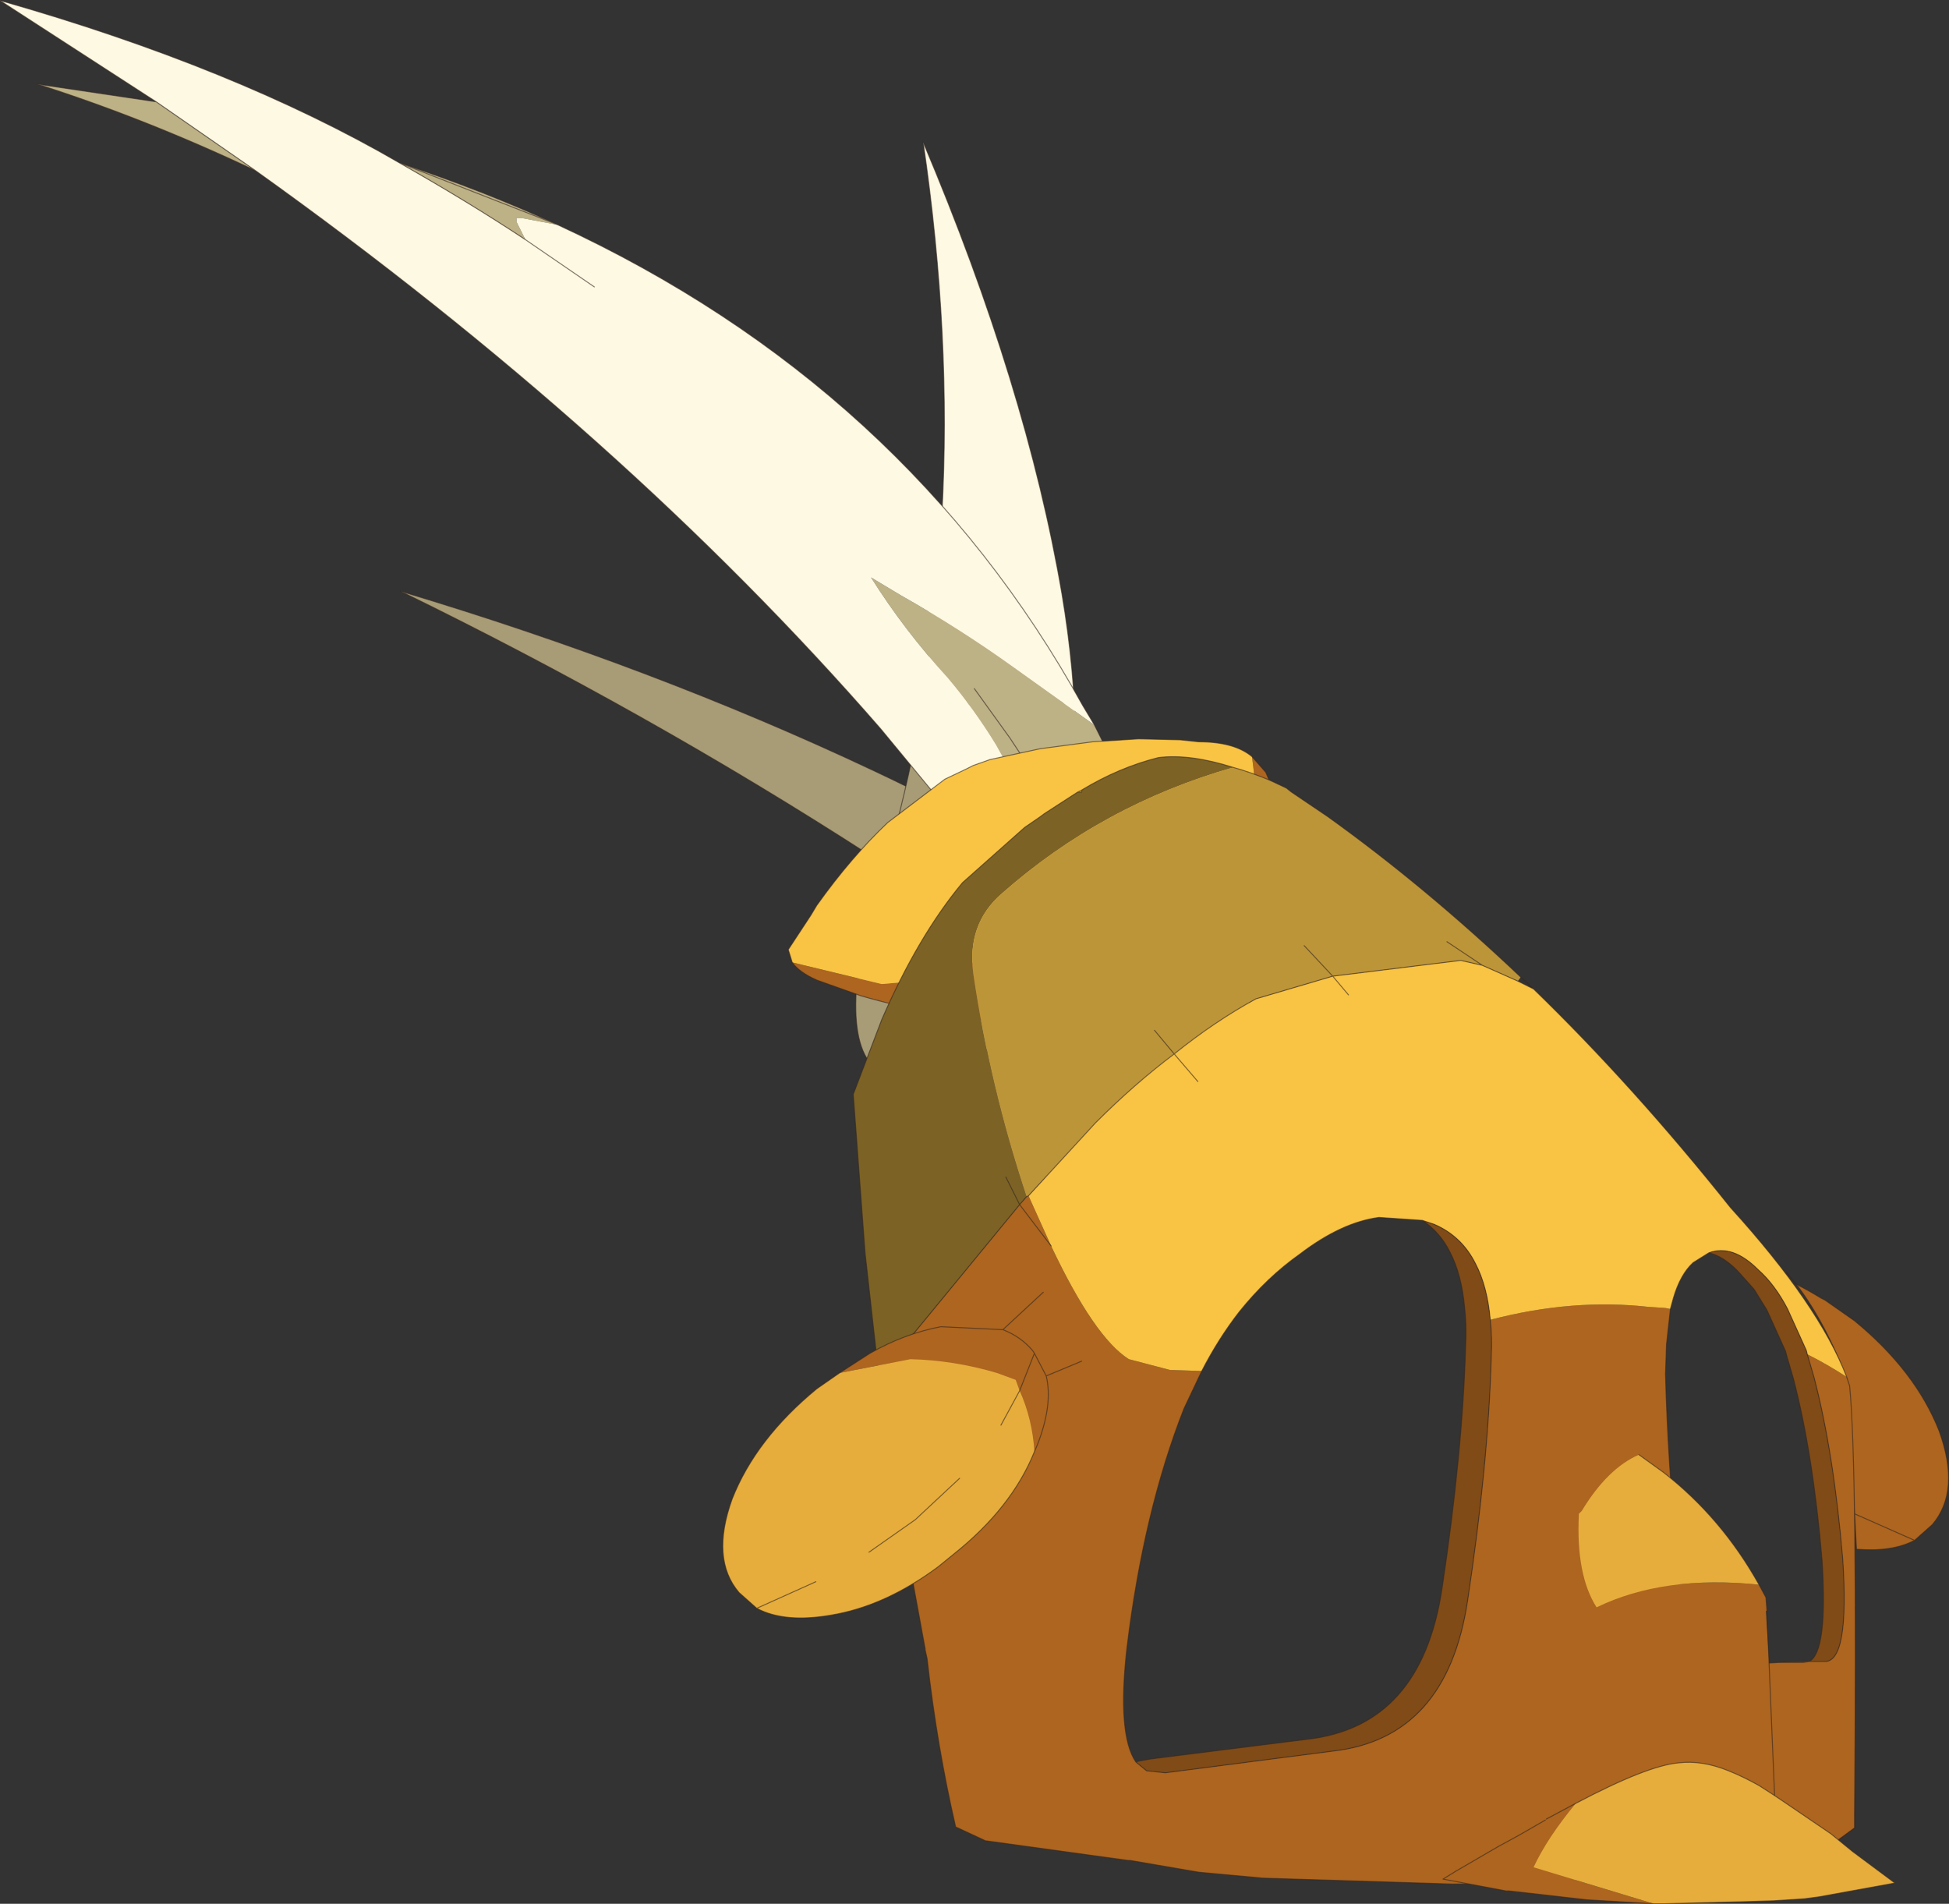 <?xml version="1.0" encoding="UTF-8"?>
<svg version="1.1" viewBox="0 0 103.83 101.41" xmlns="http://www.w3.org/2000/svg" xmlns:cc="http://creativecommons.org/ns#" xmlns:dc="http://purl.org/dc/elements/1.1/" xmlns:rdf="http://www.w3.org/1999/02/22-rdf-syntax-ns#" xmlns:xlink="http://www.w3.org/1999/xlink">
<rect x="0" y="0" width="103.83" height="101.41" fill="#333333" stroke="none"/>
<g transform="translate(-150.17 -391.16)">
<use transform="matrix(-1.049 0 0 1.049 253.95 391.18)" width="98.95" height="96.65" xlink:href="#a"/>
</g>
<defs>
<g id="a" transform="translate(-34.85,-50)">
<use transform="translate(34.85,50)" width="98.95" height="96.65" xlink:href="#b"/>
</g>
<g id="b" transform="translate(-34.85,-50)">
<path d="m71.55 90.15q2 0.5 3.9 1.65l0.2 0.1 1.7 1.1 0.2 0.15 0.8 0.55 3.15 2.8q2.25 2.7 4.1 6.95l1.45 3.8m-11.6-15.45v0.1h0.2m-15.65 53.75h-0.6l-15.25-0.5q-1.65-0.3-3.8-1.8l-0.75-0.55v-0.6q-0.1-13.75 0.1-19.3m-3.4 1.7 0.15-2.55" fill="none" stroke="#332720" stroke-linecap="round" stroke-linejoin="round" stroke-opacity=".612" stroke-width=".05"/>
<path d="m68.5 102.45q5.75-5.05 13.2-9.35 3.8-2.15 7.85-4.05 11.05-5.2 23.9-9.05-12.6 6.15-23.9 13.45-8.05 5.2-15.45 11l-2.8 2.2-0.6 0.45q-7.4 5.15-7.1 2.45 0.2-1.35 2.2-4.65l0.5-0.45 0.75-0.7 1.45-1.3" fill="#a89c77" fill-rule="evenodd"/>
<path d="m68.5 102.45q5.75-5.05 13.2-9.35 3.8-2.15 7.85-4.05 11.05-5.2 23.9-9.05-12.6 6.15-23.9 13.45-8.05 5.2-15.45 11l-2.8 2.2-0.6 0.45q-7.4 5.15-7.1 2.45 0.2-1.35 2.2-4.65l0.5-0.45 0.75-0.7z" fill="none" stroke="#332720" stroke-linecap="round" stroke-linejoin="round" stroke-opacity=".612" stroke-width=".05"/>
<path d="m85.95 76.1 0.3 3.9q0.65 7.7 2.8 14.65l0.8 2.65 0.15 0.6q1.25 7.05-2.35 6.8-1.85-0.1-4.95-2l-0.2-0.45-0.4-0.65q-0.4-0.7-0.65-1.4-2.4-5.3-2.35-12.15 1.95-3.75 4.65-8.35l2.2-3.6" fill="#a89c77" fill-rule="evenodd"/>
<path d="m79.1 88.05q-0.05-0.2 0.05-0.4 0.05-3.65 0.7-7.5 1.8-10.55 7.05-22.95-1.45 9.9-0.95 18.9l-2.2 3.6q-2.7 4.6-4.65 8.35" fill="#fef9e2" fill-rule="evenodd"/>
<path d="m79.1 88.05q-0.05-0.2 0.05-0.4 0.05-3.65 0.7-7.5 1.8-10.55 7.05-22.95-1.45 9.9-0.95 18.9l0.3 3.9q0.65 7.7 2.8 14.65l0.8 2.65 0.15 0.6q1.25 7.05-2.35 6.8-1.85-0.1-4.95-2l-0.2-0.45-0.4-0.65q-0.4-0.7-0.65-1.4-2.4-5.3-2.35-12.15z" fill="none" stroke="#332720" stroke-linecap="round" stroke-linejoin="round" stroke-opacity=".612" stroke-width=".05"/>
<path d="m84.7 85.5q-1.75 4.6-2.6 9.3l-0.25 1.6q-0.6 4.15-0.55 8.35l0.05 1.35-0.1 0.55q-0.6 3.95-1.4 5.8l-0.65 1.2-0.4 0.3q-0.5 0.2-1-0.25l-0.1-0.05-0.55-0.75-1.1-2.2-1.05-3.1-0.15-0.65-0.25-2q-0.35-5 0.95-9.9 1.25-4.7 4.2-9.3 4.25-6.75 11.9-13.35-4.4 6.5-6.95 13.1" fill="#a89c77" fill-rule="evenodd"/>
<path d="m84.7 85.5q-1.75 4.6-2.6 9.3l-0.25 1.6q-0.6 4.15-0.55 8.35l0.05 1.35-0.1 0.55q-0.6 3.95-1.4 5.8l-0.65 1.2-0.4 0.3q-0.5 0.2-1-0.25l-0.1-0.05-0.55-0.75-1.1-2.2-1.05-3.1-0.15-0.65-0.25-2q-0.35-5 0.95-9.9 1.25-4.7 4.2-9.3 4.25-6.75 11.9-13.35-4.4 6.5-6.95 13.1z" fill="none" stroke="#332720" stroke-linecap="round" stroke-linejoin="round" stroke-opacity=".612" stroke-width=".05"/>
<path d="m78.2 86.8 4.2-3q2.65-1.9 5.65-3.6l1.5-0.9q-1.7 2.7-3.9 5.1-1.35 1.6-2.45 3.4-1.4 2.45-2.25 5l4.15-1.4 0.4-0.1q-3.55 4.4-6.6 8.9l-0.7 1-0.15 0.35-2.3 3.55-3.9 0.95 0.2-1.55 0.45-2.55 0.3-1.4q0.6-2.65 1.65-5.45 1.3-3.55 3.25-7.3l0.5-1m42.6-28.15 5.05-3.5 6.05-0.9q-5.5 1.75-11.1 4.4m-7.3-0.4q-3.45 1.95-6.4 3.9l0.45-0.9v-0.2h-0.25l-1.85 0.35q3.8-1.75 8.05-3.15m-38.25 44.3 0.25-0.8 0.4-1.2q2.6-7.15 6.6-13.1l1.8-2.5-1.8 2.5q-4 5.95-6.6 13.1 2.75-3.5 5.25-6.2-2.5 2.7-5.25 6.2l-0.4 1.2-0.25 0.8" fill="#bdb186" fill-rule="evenodd"/>
<path d="m78.2 86.8 0.6-1q8.95-16.2 26.65-24.4l1.85-0.35h0.25v0.2l-0.45 0.9q2.95-1.95 6.4-3.9 8.35-4.85 20.3-8.25l-7.95 5.15-5.05 3.5q-18.7 13.35-31.75 28.35l-3.55 4.3-0.4 0.1-4.15 1.4q0.85-2.55 2.25-5 1.1-1.8 2.45-3.4 2.2-2.4 3.9-5.1l-1.5 0.9q-3 1.7-5.65 3.6l-4.2 3m25.4-22.25 3.5-2.4-3.5 2.4" fill="#fef9e2" fill-rule="evenodd"/>
<path d="m105.45 61.4q-17.7 8.2-26.65 24.4l-0.6 1-0.5 1q-1.95 3.75-3.25 7.3-1.05 2.8-1.65 5.45l-0.3 1.4-0.45 2.55-0.2 1.55 3.9-0.95 2.3-3.55 0.15-0.35 0.7-1q3.05-4.5 6.6-8.9l3.55-4.3q13.05-15 31.75-28.35l5.05-3.5 7.95-5.15q-11.95 3.4-20.3 8.25-3.45 1.95-6.4 3.9l-3.5 2.4m-19.3 20.4-1.8 2.5q-4 5.95-6.6 13.1 2.75-3.5 5.25-6.2m-5.25 6.2-0.4 1.2-0.25 0.8m0.5 2.55-0.45 0.7m-3.5 1.45 0.05-0.75v-0.45l-0.3 0.1m54.3-51 6.05-0.9q-5.5 1.75-11.1 4.4m-7.3-0.4q-4.25 1.4-8.05 3.15z" fill="none" stroke="#332720" stroke-linecap="round" stroke-linejoin="round" stroke-opacity=".612" stroke-width=".05"/>
<path d="m93.55 98.85q-0.35 0.5-1.25 0.9l-2.25 0.8q-3.6 1.05-8.15 1.45h-0.55q-7.6-2-13.65-5.7v-0.05l-0.15-0.9q0.2-2.25 1.8-5.8l0.15-0.35 0.7-0.8-0.5 4.05q0 0.75 0.65 1.35l0.6 0.15q4 0.55 7.85 1.85 4 1.25 6.35 3.8l3.85 0.35 4.55-1.1" fill="#ad651f" fill-rule="evenodd"/>
<path d="m70.2 88.4q0.9-0.75 2.7-0.75l0.95-0.1 2.1-0.05 2.35 0.15 2.65 0.35 2.55 0.55 0.85 0.3 0.4 0.2 1.05 0.5 2.9 2.2q1.85 1.75 3.6 4.2l0.3 0.5 1.15 1.75-0.2 0.65-4.55 1.1-3.85-0.35q-2.35-2.55-6.35-3.8-3.85-1.3-7.85-1.85l-0.6-0.15q-0.65-0.6-0.65-1.35l0.5-4.05" fill="#f9c344" fill-rule="evenodd"/>
<path d="m70.2 88.4q0.9-0.75 2.7-0.75l0.95-0.1 2.1-0.05 2.35 0.15 2.65 0.35 2.55 0.55 0.85 0.3 0.4 0.2 1.05 0.5 2.9 2.2q1.85 1.75 3.6 4.2l0.3 0.5 1.15 1.75-0.2 0.65q-0.35 0.5-1.25 0.9l-2.25 0.8q-3.6 1.05-8.15 1.45h-0.55q-7.6-2-13.65-5.7v-0.05l-0.15-0.9q0.2-2.25 1.8-5.8l0.15-0.35z" fill="none" stroke="#332720" stroke-linecap="round" stroke-linejoin="round" stroke-opacity=".612" stroke-width=".05"/>
<path d="m42.55 115.2q-1.55 2.05-2.6 4.95l-0.35 6.7-0.1 1.8q-1.8 0.15-2.95-0.45l-0.9-0.8q-1.45-1.7-0.35-4.75 1.2-3.05 4.3-5.6l1.5-1.05 0.2-0.1q0.65-0.4 1.25-0.7m-2.95 11.65-3.05 1.35 3.05-1.35" fill="#ad651f" fill-rule="evenodd"/>
<path d="m42.55 115.2 0.5-0.6m-0.5 0.6q-1.55 2.05-2.6 4.95l-0.35 6.7-0.1 1.8q-1.8 0.15-2.95-0.45l-0.9-0.8q-1.45-1.7-0.35-4.75 1.2-3.05 4.3-5.6l1.5-1.05 0.2-0.1q0.65-0.4 1.25-0.7m-6 13 3.05-1.35" fill="none" stroke="#332720" stroke-linecap="round" stroke-linejoin="round" stroke-opacity=".612" stroke-width=".05"/>
<path d="m89.15 119.85-1.1 7.05-1.25 6.8v0.05l-0.1 0.45q-0.5 4.45-1.45 8.55l-1.4 0.65-0.1 0.05-7.25 1h-0.1l-3.5 0.6-3.25 0.3-9.6 0.3h-0.65l-15.25-0.5q-1.65-0.3-3.8-1.8l-0.75-0.55v-0.6q-0.15-17.75 0.25-21.85l0.15-0.45q1-0.65 2-1.15l-0.35 1.2q-1 3.85-1.45 9.2-0.35 5.3 0.95 5.2h0.75l1.55 0.05 0.85 0.05 1 0.05h0.3q1.25-0.05 2-1.3 0.75-1.35 1-3.9 0.5-5.4 0.6-9.55l-0.05-1.5-0.2-1.8 0.25-0.05 0.75-0.05h0.05q3.9-0.45 8.1 0.65-0.1 0.85-0.05 1.9 0.15 5.4 1.2 12.35 1.05 7 6.85 7.65l8.5 1.1 0.95-0.1 0.55-0.45q0.95-1.4 0.45-5.8-0.85-6.95-2.9-12.15l-0.9-1.9 1.5-0.05h0.1l2.1-0.55q1.75-1.1 3.95-5.75l1.15-2.55 0.1 0.05 0.35 0.4 7.15 8.7m-47.25 14.5 0.3 0.05h1.25-1.25l-0.3-0.05m41.95 9.05-0.1 0.05 0.1-0.05m-3.45-30.15 1.6-2.1-1.6 2.1" fill="#ad651f" fill-rule="evenodd"/>
<path d="m71.15 88.95q2.2-0.7 3.8-0.5 2 0.5 3.9 1.65v0.1h0.2l1.7 1.1 0.2 0.15 0.8 0.55 3.15 2.8q2.25 2.7 4.1 6.95l1.45 3.8-0.6 8.05-0.7 6.25-7.15-8.7-0.35-0.4q1.85-5.55 2.7-11.3 0.35-2.55-1.45-4.1-5.1-4.5-11.75-6.4m11.55 20.8-0.7 1.4 0.7-1.4" fill="#7c6225" fill-rule="evenodd"/>
<path d="m56.55 99.6q4.85-4.6 9.8-8.15l1.85-1.25 0.25-0.2 0.85-0.4q0.95-0.4 1.85-0.65 6.65 1.9 11.75 6.4 1.8 1.55 1.45 4.1-0.85 5.75-2.7 11.3l-0.1-0.05-3.4-3.7q-2-2-4-3.5-2.05-1.65-4.15-2.8l-3.9-1.15 1.45-1.55-1.45 1.55-6.5-0.8-1.1 0.25-1.8 0.8-0.15-0.2m3.75-1.8-1.8 1.2 1.8-1.2m14.85 4.5-1 1.2 1-1.2" fill="#bd9539" fill-rule="evenodd"/>
<path d="m40 119.9q1.4-3.65 5.9-8.6 4.9-6.15 10-11.1l0.8-0.4 1.8-0.8 1.1-0.25 6.5 0.8 3.9 1.15q2.1 1.15 4.15 2.8 2 1.5 4 3.5l3.4 3.7-1.15 2.55q-2.2 4.65-3.95 5.75l-2.1 0.55h-0.1l-1.5 0.05q-0.85-1.65-1.9-3-1.4-1.75-3.1-2.95-2.1-1.6-4-1.85l-2.2 0.15-0.6 0.2q-1.4 0.6-2.1 2-0.6 1.15-0.75 2.85-4.2-1.1-8.1-0.65h-0.05l-0.75 0.05-0.25 0.05-0.15-0.55q-0.35-1.2-1-1.8l-0.8-0.5q-1.2-0.45-2.5 0.85-0.85 0.75-1.5 2l-0.95 2.1-0.05 0.2q-1 0.5-2 1.15m25.3-19.4 0.8-0.95-0.8 0.95m7.65 4.4 1.2-1.4-1.2 1.4" fill="#f9c344" fill-rule="evenodd"/>
<path d="m58.1 117q0.15-1.7 0.75-2.85 0.7-1.4 2.1-2l0.6-0.2q-0.9 0.6-1.4 1.6-0.6 1.15-0.75 2.85-0.1 0.85-0.05 1.9 0.15 5.4 1.2 12.35 1.05 7 6.85 7.65l7.95 1 0.55 0.1 0.2 0.05-0.55 0.45-0.95 0.1-8.5-1.1q-5.8-0.65-6.85-7.65-1.05-6.95-1.2-12.35-0.05-1.05 0.05-1.9m-11.1-3.4q-0.7 0.15-1.45 0.9l-0.85 0.95-0.65 1.05-0.95 2.1-0.05 0.2-0.35 1.2q-1 3.85-1.45 9.2-0.3 4.65 0.65 5.15h-0.75q-1.3 0.1-0.95-5.2 0.45-5.35 1.45-9.2l0.35-1.2 0.05-0.2 0.95-2.1q0.65-1.25 1.5-2 1.3-1.3 2.5-0.85" fill="#804b17" fill-rule="evenodd"/>
<path d="m56.55 99.6q4.85-4.6 9.8-8.15l1.85-1.25 0.25-0.2 0.85-0.4q0.95-0.4 1.85-0.65 2.2-0.7 3.8-0.5 2 0.5 3.9 1.65l0.2 0.1 1.7 1.1 0.2 0.15 0.8 0.55 3.15 2.8q2.25 2.7 4.1 6.95l1.45 3.8-0.6 8.05-0.7 6.25-1.1 7.05-1.25 6.8v0.05l-0.1 0.45q-0.5 4.45-1.45 8.55l-1.4 0.65-0.1 0.05-7.25 1h-0.1l-3.5 0.6-3.25 0.3-9.6 0.3h-0.65l-15.25-0.5q-1.65-0.3-3.8-1.8l-0.75-0.55v-0.6q-0.15-17.75 0.25-21.85l0.15-0.45q1.4-3.65 5.9-8.6 4.9-6.15 10-11.1l0.65-0.6m0.15 0.2 1.8-0.8 1.8-1.2m7.25 0.2-1.45 1.55 3.9 1.15q2.1 1.15 4.15 2.8l1-1.2m-16.65-3.3 1.1-0.25 6.5 0.8-0.8 0.95m-3.75 11.45 2.2-0.15q1.9 0.25 4 1.85 1.7 1.2 3.1 2.95 1.05 1.35 1.9 3m8.8-8.9-3.4-3.7q-2-2-4-3.5l-1.2 1.4m-14.85 12.1q0.15-1.7 0.75-2.85 0.7-1.4 2.1-2l0.6-0.2q-0.9 0.6-1.4 1.6-0.6 1.15-0.75 2.85-0.1 0.85-0.05 1.9 0.15 5.4 1.2 12.35 1.05 7 6.85 7.65l7.95 1 0.55 0.1 0.2 0.05q0.95-1.4 0.45-5.8-0.85-6.95-2.9-12.15l-0.9-1.9m-16.05-19.8-0.8 0.4m-14 34.15q-0.95-0.5-0.65-5.15 0.45-5.35 1.45-9.2l0.35-1.2 0.05-0.2 0.95-2.1 0.65-1.05 0.85-0.95q0.75-0.75 1.45-0.9-1.2-0.45-2.5 0.85-0.85 0.75-1.5 2l-0.95 2.1-0.05 0.2-0.35 1.2q-1 3.85-1.45 9.2-0.35 5.3 0.95 5.2h0.75l1.55 0.05 0.85 0.05 1.3 0.05q1.25-0.05 2-1.3 0.75-1.35 1-3.9 0.5-5.4 0.6-9.55l-0.05-1.5-0.2-1.8-0.15-0.55q-0.35-1.2-1-1.8l-0.8-0.5m11.1 3.4q-0.1 0.85-0.05 1.9 0.15 5.4 1.2 12.35 1.05 7 6.85 7.65l8.5 1.1 0.95-0.1 0.55-0.45m-32.65-5.05h-1.25l-0.3-0.05m3.7 0.15h-0.3l-1-0.05m34.55-44.35v0.1h0.2m2.5 20.5 0.1 0.05 0.35 0.4 0.7-1.4m6.45 10.1-7.15-8.7-1.6 2.1m3.35 30.2 0.1-0.05" fill="none" stroke="#332720" stroke-linecap="round" stroke-linejoin="round" stroke-opacity=".612" stroke-width=".05"/>
<path d="m81.25 118.7 0.1-0.15q0.6-0.7 1.5-1.05l3.15-0.15q1.85 0.35 3.6 1.35l1.55 1-3.6-0.7q-2.2 0.05-4.4 0.7l-0.95 0.35-0.2 0.55-0.75-1.9 0.75 1.9q-0.65 1.45-0.75 3.1l-0.15-0.35q-0.8-2.05-0.45-3.5l0.6-1.15" fill="#ad651f" fill-rule="evenodd"/>
<path d="m82 120.6 0.2-0.55 0.95-0.35q2.2-0.65 4.4-0.7l3.6 0.7 1.15 0.8q3.1 2.55 4.3 5.6 1.1 3.05-0.35 4.75l-0.9 0.8q-1.4 0.75-3.75 0.35-2.75-0.45-5.45-2.45l-0.8-0.65q-2.95-2.35-4.1-5.2 0.1-1.65 0.75-3.1l0.95 1.75-0.95-1.75m3.05 4.45 2.25 2.1 2.35 1.65-2.35-1.65-2.25-2.1m7.3 5.25 3 1.35-3-1.35" fill="#e6ad3d" fill-rule="evenodd"/>
<path d="m91.15 119.7-1.55-1q-1.75-1-3.6-1.35l-3.15 0.15q-0.9 0.35-1.5 1.05l-0.1 0.15 0.75 1.9 0.95 1.75m8.2-2.65 1.15 0.8q3.1 2.55 4.3 5.6 1.1 3.05-0.35 4.75l-0.9 0.8q-1.4 0.75-3.75 0.35-2.75-0.45-5.45-2.45l-0.8-0.65q-2.95-2.35-4.1-5.2l-0.15-0.35q-0.8-2.05-0.45-3.5l-1.8-0.75m1.95-3.5 2.05 1.9m-1.6 1.2-0.6 1.15m14.7 11.8-3-1.35m-2.7-1.5-2.35-1.65-2.25-2.1" fill="none" stroke="#332720" stroke-linecap="round" stroke-linejoin="round" stroke-opacity=".612" stroke-width=".05"/>
<path d="m43.95 134.2 0.15-2.4-0.05-0.05 0.05-0.65 0.35-0.65q4.85-0.5 8.25 1.15 1.05-1.65 0.9-4.7 1 1.85 1.85 4.6l1.15 12.3q-0.6 3.5-2.8 0.8l-0.6-0.75q-2.75-3.85-4 0.35l-0.45 1.3q-0.85 1.7-1.65 0.1l-0.5-1.1q-1.35-3.9-2.15-3.4-0.35 0.2-1 4.55l0.1-1.85 0.4-9.6" fill="#ad651f" fill-rule="evenodd"/>
<path d="m53.6 126.9q0.15 3.05-0.9 4.7-3.4-1.65-8.25-1.15 1.9-3.4 4.85-5.7l1.25-0.9q1.6 0.7 2.9 2.85l0.15 0.15v0.05" fill="#e6ad3d" fill-rule="evenodd"/>
<path d="m44.05 131.75-0.1 2.45-0.4 9.6m0.9-13.35-0.35 0.65-0.05 0.65m0.4-1.3q1.9-3.4 4.85-5.7l1.25-0.9" fill="none" stroke="#332720" stroke-linecap="round" stroke-linejoin="round" stroke-opacity=".612" stroke-width=".05"/>
<path d="m55.3 142.4 1.3 0.75 1.1 0.6 2.15 1.25 0.65 0.4-3.2 0.6h-0.15l-3.95 0.45-3.4 0.2 6.1-1.85q-0.7-1.5-2.15-3.25l1.5 0.8 0.05 0.05" fill="#ad651f" fill-rule="evenodd"/>
<path d="m53.75 141.55q1.45 1.75 2.15 3.25l-6.1 1.85h-0.5l-4-0.1-1.6-0.05-1.55-0.1-0.75-0.1-3.85-0.7 2.15-1.6 1.1-0.9 2.5-1.7 0.45-0.3 0.7-0.45q0.8-0.45 1.55-0.75 1.35-0.55 2.55-0.4 1.6 0.15 5.2 2.05" fill="#e6ad3d" fill-rule="evenodd"/>
<path d="m49.8 146.65 3.4-0.2 3.95-0.45h0.15l3.2-0.6-0.65-0.4-2.15-1.25-1.1-0.6-1.3-0.75m-0.05-0.05-1.5-0.8m-3.95 5.1h-0.5l-4-0.1-1.6-0.05-1.55-0.1-0.75-0.1-3.85-0.7 2.15-1.6 1.1-0.9 2.5-1.7 0.45-0.3 0.7-0.45q0.8-0.45 1.55-0.75 1.35-0.55 2.55-0.4 1.6 0.15 5.2 2.05" fill="none" stroke="#332720" stroke-linecap="round" stroke-linejoin="round" stroke-opacity=".612" stroke-width=".05"/>
</g>
</defs>
</svg>
